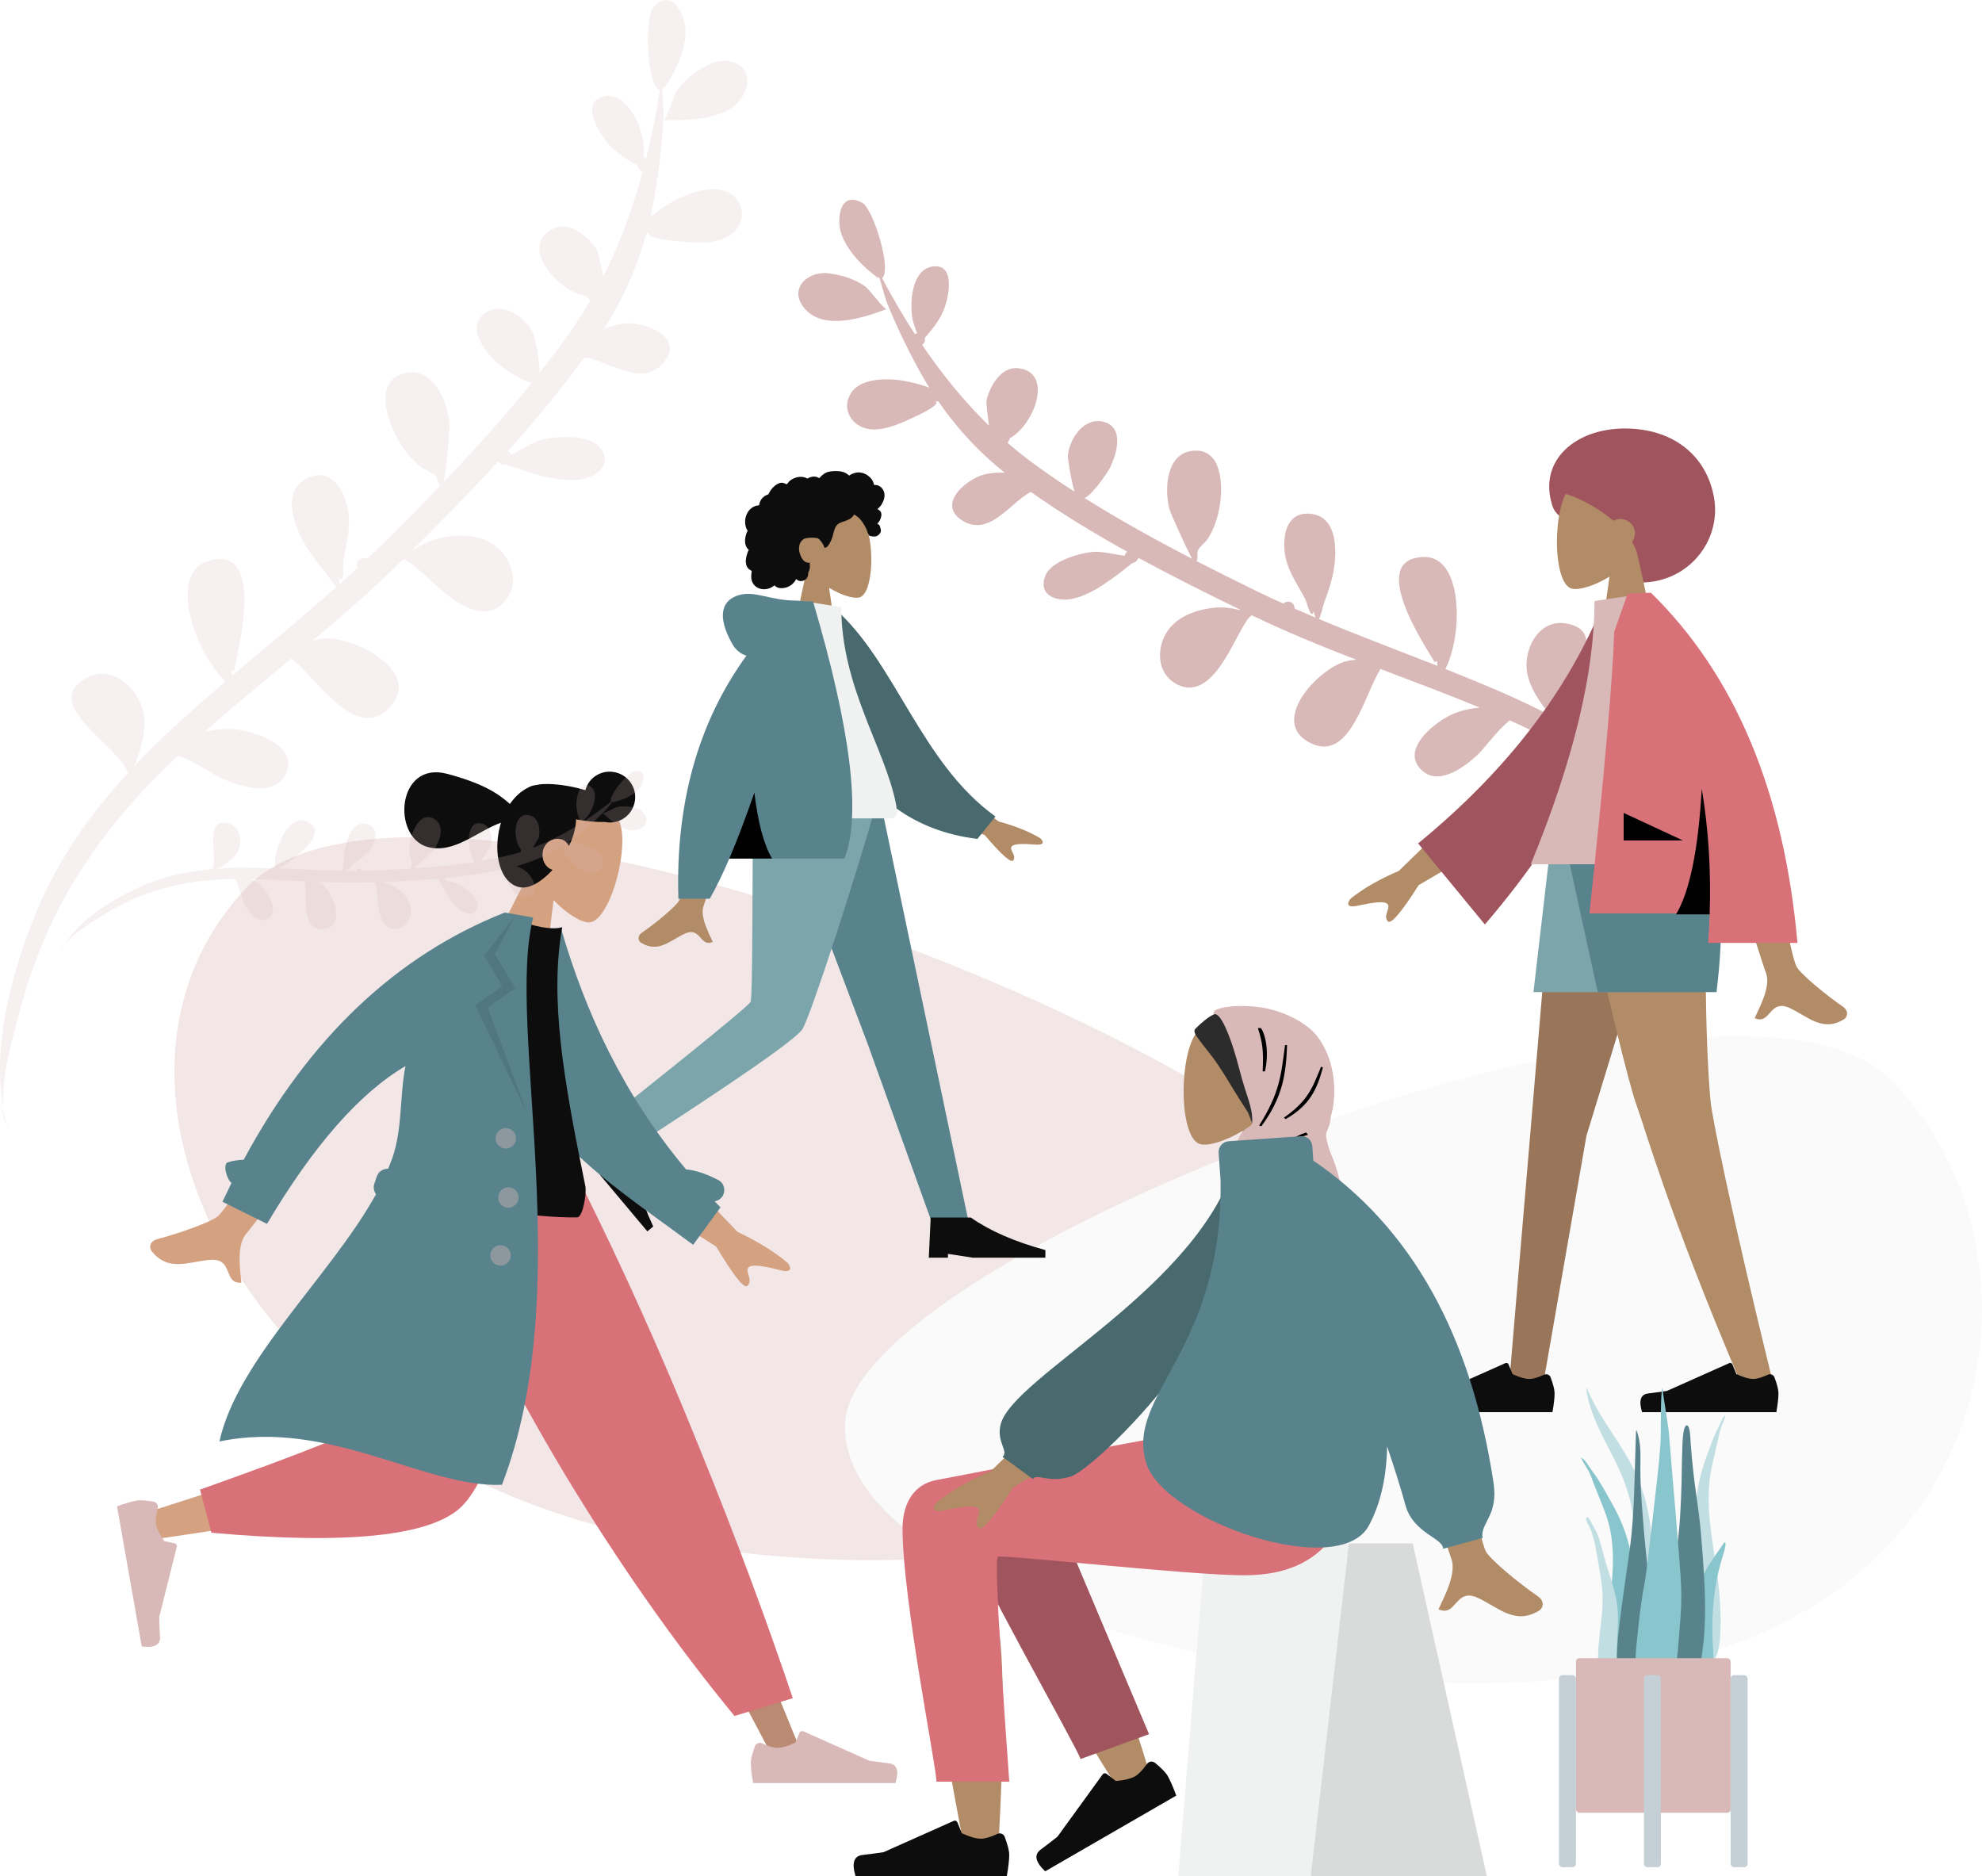 <?xml version="1.0" encoding="UTF-8"?><svg id="Layer_1" xmlns="http://www.w3.org/2000/svg" viewBox="0 0 348.02 329.37"><defs><style>.cls-1{isolation:isolate;opacity:.2;}.cls-1,.cls-2,.cls-3{fill:#d9b8b8;}.cls-1,.cls-4,.cls-5,.cls-6,.cls-7,.cls-8,.cls-9,.cls-10,.cls-11,.cls-3,.cls-12,.cls-13,.cls-14,.cls-15,.cls-16,.cls-17,.cls-18,.cls-19,.cls-20{fill-rule:evenodd;}.cls-21{fill:#c5cfd6;}.cls-4{fill:rgba(13,13,13,.1);}.cls-5{fill:rgba(217,184,184,.4);}.cls-22{opacity:.35;}.cls-6{fill:#48696d;}.cls-7{fill:#58838c;}.cls-8{fill:#2c2c2c;}.cls-9{fill:#7ba5aa;}.cls-10{fill:#0d0d0d;}.cls-11{fill:#d4a181;}.cls-12{fill:#b28b67;}.cls-13{fill:#d97179;}.cls-14{fill:#997659;}.cls-15{fill:#ba8b72;}.cls-16{fill:#a0555e;}.cls-17{fill:#89c5cc;}.cls-18{fill:#c1dee2;}.cls-19{fill:#f0f2f2;}</style></defs><path id="Leaf-Bottom" class="cls-3" d="M145.49,47.99c-3.7-.47-7.26,2.81-4.07,6.33,3.42,3.77,10.37,1.41,14.26-.05-.4,.12-3.07-3.5-3.72-3.96-1.9-1.36-4.19-2.03-6.47-2.32h0s0,0,0,0Zm63.89,66.62c1.03,.4,.09,.04,0,0Zm-59.96-45.56c-1.35,2.05-.57,4.57,1.52,5.73,2.49,1.38,5.74,.16,8.11-.88,1.08-.48,6.81-3,5.07-3.48,.12,0,.38,.02,.67,.08,.29,.43,.59,.85,.9,1.27-.03,.03-.05,.07-.08,.1,.03-.03,.06-.06,.08-.09,3.06,4.19,6.63,7.96,10.73,11.21-1.12-.05-2.25,.02-3.34,.25-3.22,.68-8.86,5.33-3.98,8.23,4.67,2.78,8.34-3.23,11.89-5.11,5.4,3.81,11.1,7.27,16.94,10.5-.23,.17-.39,.42-.44,.73-1.98-.27-4.16-.88-5.84-.67-2.41,.31-7.13,1.62-8.13,4.23-1.23,3.21,1.71,4.44,4.35,4.05,3.82-.56,7.91-3.95,10.94-6.33,.42-.07,.81-.33,.96-.74,.07-.05,.14-.1,.2-.15,5.88,3.19,11.87,6.18,17.8,9.07-.04,.02-.1,.03-.14,.04-1.41-.35-2.85-.54-4.29-.4-3.34,.32-6.96,1.58-8.69,4.68-1.72,3.08-1.24,7.27,2.2,8.87,6.89,3.19,10.52-10.82,12.96-12.21,6.01,2.89,12.17,5.41,18.38,7.81-.6,.02-1.2,.1-1.8,.25-4.85,1.19-13.87,10.79-6.14,14.44,6.74,3.19,9.25-8.34,12.14-13.08,5.84,2.22,11.69,4.41,17.46,6.79-2.63,.2-4.99,.92-7.29,2.59-2.39,1.74-5.99,5.26-3.05,8.27,2.99,3.07,7.58-.4,9.87-2.51,1.25-1.15,3.45-4.31,5.72-6.12,9.35,4.19,18,9.39,25.62,16.4,4.76,4.38,8.95,9.37,12.54,14.74,2.29,3.43,6.44,9.09,7.76,14.14-1.58-10.48-9.03-21.12-15.69-28.65-6.12-6.93-13.54-12.3-21.57-16.66-.07-4.88,9.98-15.46,1.24-16.98-4.64-.8-7.38,4.16-6.91,8.23,.32,2.8,2.35,5.75,4.17,7.94-2.5-1.31-5.06-2.53-7.64-3.67-3.58-1.58-7.19-3.05-10.83-4.5,3.09-5.93,3.15-19.79-3.73-19.67-10.14,.2,.11,15.52,1.85,18.46,.18-.05,.3-.16,.37-.31,.05,.31,.1,.63,.13,.97-6.94-2.73-13.94-5.34-20.82-8.23,.35-.52,.64-2.11,.98-3.03,.77-2.07,1.47-4.18,1.74-6.38,.44-3.47,.21-8.69-4.29-9.07-4.9-.42-5.06,5.62-3.98,8.82,.75,2.21,2.08,4.1,3.14,6.15,.33,.64,1.02,3.8,1.48,2.18,.12,.5,.24,.85,.35,1.09-1.24-.52-2.47-1.05-3.7-1.59,0-.12,0-.26-.04-.39-.28-.97-1.36-1-1.94-.49-1.63-.74-3.26-1.49-4.87-2.28-3.41-1.67-6.88-3.39-10.36-5.18,.39-.67-.06-1.25,.28-1.93s1.26-1.31,1.7-1.99c1.12-1.7,1.78-3.85,2.11-5.86,.54-3.31,.46-9.82-4.41-9.61-5.02,.21-5.37,6.63-4.44,10.25,.18,.7,2.83,6.65,3.99,8.74-6.44-3.33-12.86-6.88-18.89-10.67,1.27-.46,3.96-4.32,4.44-5.28,1.18-2.36,2.67-7.17-1.16-8.11-3.4-.83-5.91,2.96-6.21,5.91-.05,.48,.61,4.61,1.17,6.37-2.51-1.62-4.95-3.28-7.27-4.99-1.54-1.14-3.04-2.33-4.49-3.59,.18-.2,.3-.49,.41-.82,4.35-2.4,7.73-11.66,1.42-12.28-3-.29-4.95,3.15-5.51,5.6-.12,.5,.19,2.72,.41,4.48-4.39-4.28-8.28-9.08-11.74-14.19,.37-.24,.6-.67,.46-1.21,1.8-2.06,3.2-3.74,3.91-6.75,.44-1.87,.98-5.97-2.18-5.82-4.11,.19-4.46,6.69-3.8,9.6,.08,.34,.41,1.28,.73,2.15-.13,.03-.27,.08-.39,.14-2.07-3.19-3.98-6.48-5.76-9.82,1.8-1.36-1.56-12.16-3.44-13.2-4.21-2.35-4.63,3.31-3.56,5.85,1.26,2.99,3.61,5.3,6.13,7.2,.27,.2,.22,.21,.13-.18,.09,.17,.19,.28,.32,.35,.48,1.64,.89,3.35,1.46,4.75,1.65,4.01,3.56,7.95,5.66,11.74,.51,.92,1.04,1.83,1.59,2.72-2.12-.82-4.75-1.29-5.75-1.38-2.58-.22-6.41-.1-8.04,2.37v-.04s.02,0,.02,0Zm161.87,102.63c.39,1.46,.59,2.85,.49,4.1-.07-1.35-.24-2.72-.49-4.1Z"/><g id="Background-Shape-2" class="cls-22"><path id="Background-Shape" class="cls-3" d="M248.11,226.25c-3.17-35.44-173.35-103.85-204.94-70.28-31.59,33.57-1.22,96.58,64.99,112.71,66.21,16.13,143.13-6.98,139.96-42.43Z"/><path id="Background-Shape-2" class="cls-19" d="M148.44,249.28c2.84-30.11,155.28-88.23,183.58-59.71,28.3,28.52,21.14,88.51-38.17,102.22-59.31,13.71-148.25-12.4-145.41-42.51Z"/></g><g id="humaaans_standing-23"><g id="humaaan-8"><g id="Head_Front_Curly"><g id="Head"><path class="cls-12" d="M138.9,112.86h0l2.78-12.93c-1.55-1.81-2.59-4.04-2.42-6.53,.5-7.18,10.5-5.6,12.44-1.98,1.94,3.62,1.71,12.82-.8,13.47-1,.26-3.14-.37-5.31-1.68l1.37,9.65h-8.06s0,0,0,0Z"/></g><path id="hair" class="cls-10" d="M154.8,88.54l-.02,.02c.41-.62,.67-1.4,.46-2.14-.17-.58-.62-1.09-1.22-1.24-.15-.03-.3-.04-.45-.04-.06,0-.07,.02-.1-.02-.02-.03-.02-.1-.03-.13-.03-.1-.05-.21-.09-.3-.12-.33-.34-.64-.59-.89-.48-.47-1.12-.79-1.8-.85-.37-.03-.73,.03-1.08,.15-.18,.06-.35,.14-.52,.23-.05,.03-.22,.16-.27,.15-.05,0-.17-.15-.22-.18-.57-.44-1.27-.6-1.99-.6-.8,0-1.58,.04-2.25,.53-.14,.1-.28,.22-.4,.33-.06,.06-.13,.12-.19,.19-.04,.04-.07,.08-.11,.12-.06,.08-.05,.1-.13,.05-.32-.2-.69-.29-1.07-.24-.23,.03-.44,.1-.65,.18-.07,.03-.23,.15-.31,.15s-.24-.11-.31-.14c-.41-.15-.86-.19-1.29-.12-.45,.07-.89,.25-1.27,.5-.18,.12-.34,.25-.47,.43-.05,.08-.1,.16-.17,.23-.04,.04-.11,.08-.13,.13,.01-.03-.49-.23-.54-.24-.25-.07-.51-.05-.76,.03-.46,.15-.86,.5-1.19,.85-.17,.18-.32,.38-.44,.59-.06,.1-.12,.21-.17,.31-.02,.05-.04,.11-.07,.16-.04,.06-.07,.06-.15,.09-.38,.13-.72,.36-.99,.66-.26,.31-.44,.69-.51,1.09,0,.03,0,.12-.02,.13s-.1,.01-.12,.01c-.1,.01-.2,.03-.3,.05-.18,.04-.36,.11-.52,.19-.65,.32-1.11,.92-1.34,1.6-.24,.71-.24,1.53,.05,2.22,.05,.11,.1,.22,.17,.32,.04,.06,.05,.06,.03,.13-.03,.07-.08,.15-.11,.22-.11,.24-.19,.49-.24,.75-.08,.42-.12,.86-.04,1.28,.04,.19,.1,.39,.2,.56,.05,.09,.11,.17,.17,.25,.03,.04,.07,.08,.11,.12,.02,.02,.05,.04,.07,.06,.05,.06,.05,.01,.03,.1-.03,.12-.11,.24-.15,.35-.04,.12-.09,.24-.12,.36-.08,.25-.14,.5-.18,.76-.08,.49-.06,1.02,.17,1.46,.1,.19,.24,.36,.42,.49,.08,.06,.17,.12,.27,.17,.05,.02,.11,.03,.13,.08,.02,.05-.01,.15-.02,.21-.07,.5-.1,1.02,.04,1.51,.13,.45,.44,.85,.83,1.11,.76,.51,1.78,.49,2.58,.08,.21-.11,.4-.24,.58-.39,.44,.59,1.35,.57,1.99,.4,.8-.22,1.45-.77,1.82-1.51,.51,.62,1.58,.42,1.93-.25,.09-.17,.13-.35,.16-.53,.02-.1,0-.19,.02-.29,.01-.12,.09-.24,.14-.36,.09-.23,.15-.46,.15-.71,0-.13-.02-.25-.03-.38-.01-.11,.02-.22,.04-.33-.21,.03-.46-.02-.65-.08-.19-.06-.37-.22-.5-.36-.31-.32-.5-.76-.63-1.18-.29-.94-.17-2.07,.77-2.58,.44-.24,1.75-.24,2.28-.12,.55,.12,1.17,1.34,1.2,1.45,.02,.07,.01,.16,.08,.21,.14,.1,.38-.08,.48-.17,.18-.15,.31-.36,.42-.56,.25-.45,.44-.93,.58-1.43,.11-.38,.18-.77,.32-1.14,.14-.37,.36-.7,.7-.91,.37-.23,.8-.35,1.21-.49,.4-.15,.8-.32,1.12-.62,.06-.07,.13-.14,.19-.22,.05-.06,.09-.18,.16-.22,.1-.06,.25,.09,.35,.15,.44,.28,.82,.67,1.11,1.1s.54,.84,.74,1.31c.15,.36,.24,.8,.5,1.1,.11,.13,.97,.21,1.25,.1s.59-.4,.68-.59c.09-.19,.12-.39,.08-.6-.02-.12-.07-.23-.1-.35-.02-.1-.04-.19-.09-.29-.09-.17-.25-.3-.44-.35,.2-.18,.36-.4,.48-.64,.12-.25,.22-.56,.25-.84,.02-.23-.01-.46-.13-.65-.13-.21-.36-.34-.56-.46,.3-.24,.56-.53,.78-.85h0Z"/></g><g id="Bottom_Standing_Skinny-Jeans-Walk"><polygon id="Leg" class="cls-7" points="136.24 140.62 152.37 183.31 163.68 214.78 170.13 214.78 154.58 140.62 136.24 140.62"/><path id="Leg-2" class="cls-9" d="M154.02,140.62h-21.77c-.18,14.65-.05,34.37-.46,35.28-.27,.61-8.75,7.54-25.42,20.81l3.33,5.65c19.79-12.76,30.2-20,31.21-21.7,1.52-2.55,9.15-26.03,13.11-40.04h0Z"/><g id="Accessories_Shoe_Flat-Pointy"><path id="Shoe" class="cls-10" d="M102.68,203.08h0l-2.16-2.57,5.61-4.27,4.53,5.4c.35,4.07,1.7,8.63,4.04,13.69l-1.03,.86-8.2-9.77-2.29-3.77-.51,.43h0Z"/></g><g id="Accessories_Shoe_Flat-Pointy-2"><path id="Shoe-2" class="cls-10" d="M166.44,220.81h-3.35s.33-7.05,.33-7.05h7.05c3.34,2.35,7.7,4.25,13.09,5.71v1.34h-12.75s-4.36-.67-4.36-.67v.67s0,0,0,0Z"/></g></g><g id="Body_Hoodie"><path id="Skin" class="cls-12" d="M162.31,142.22h-.01l2.36-5.85,10.71,7.86c2.9,.79,5.33,1.76,7.28,2.93,.46,.42,1.02,1.27-.89,1.12s-3.92-.22-4.18,.44c-.26,.65,.9,1.43,.36,2.31-.35,.58-2.03-.89-5.03-4.41l-10.6-4.39h0Zm-43.06,15.87c.65-1.33,2.09-8.48,4.33-21.44l7.01,.03c-4.33,13.98-6.67,21.4-7.01,22.25-.77,1.92,.87,4.85,1.57,6.43-2.28,1.03-2.04-2.77-4.93-1.43-2.63,1.23-4.64,3.45-7.68,1.57-.38-.23-.79-1.1,.21-1.78,2.47-1.7,6.03-4.65,6.51-5.63h0Z"/><path id="Coat-Back" class="cls-6" d="M171.62,147.29h0c-22.89-2.83-28.57-24.63-28.11-40.07l2.9-.5c10.77,9.3,15.19,27.17,28.38,36.63l-3.17,3.94h0Z"/><path id="Shirt" class="cls-19" d="M140.32,105.43c-6.13,9.85-8.24,21.98-9.45,38.25h25.67c1.17,0,.95-1.7,.78-2.55-1.96-9.86-9.6-20.5-9.6-34.54l-7.41-1.16s0,0,0,0Z"/><path id="Coat-Front" class="cls-7" d="M119.12,157.77h0c-.52-16.75,3.47-30.97,11.95-42.66-1.07-.31-1.93-1.03-2.55-2.16-2.71-4.88-1.73-7.57,1.16-8.45,2.89-.88,5.47,.94,10.08,.94,.25,0,.48,.02,.69,.05l2.32,.13c6.65,22.54,8.48,37.58,5.5,45.12h-20.21c-1.2,2.79-2.34,5.14-3.44,7.05h-5.51Z"/><path id="Shade" class="cls-20" d="M128.06,150.73h0c1.4-3.26,2.86-7.12,4.4-11.58,.64,5.31,1.67,9.17,3.1,11.58h-7.5s0,0,0,0Z"/></g></g></g><g id="humaaans_standing-22"><g id="humaaan-12"><g id="Head_Front_Pony"><g id="Head-2"><path class="cls-11" d="M93.33,152.44c-1.37-2.84-1.96-6.03-.85-9.17,3.1-9.01,15.33-3.53,16.53,1.75,1.27,5.29-2.2,16.95-5.64,16.93-1.37-.02-3.86-1.52-6.17-3.92l-1.57,12.79-10.27-2.75,7.97-15.62Z"/></g><path id="hair-2" class="cls-10" d="M97.03,152.72c-1.94,2.1-4.17,3.49-5.97,3.01-3.34-.89-4.51-6.02-3.24-10.78l.14-.51c-4.18,1.49-8.22,5.5-12.84,4.27-6.36-1.7-5.48-15.23,3.44-12.84,6.03,1.62,8.81,3.32,10.97,5.28,.89-1.27,1.99-2.29,3.18-2.86,.33-.19,.72-.36,1.22-.43,.29-.06,.65-.1,.94-.16,1.7-.16,4.05,.05,6.57,.66l1.35,.36c.64-2.38,3.06-3.72,5.44-3.08s3.79,3.08,3.15,5.45-2.92,3.69-5.2,3.22c-1.39,.04-3.14-.09-5.04-.46,.02,.69-.12,1.48-.36,2.38-.21,.77-.48,1.52-.89,2.31-.26-.55-.76-1.03-1.27-1.17-1.54-.41-2.89,.53-3.26,1.88-.35,1.56,.29,3.04,1.68,3.48Z"/></g><g id="Bottom_Standing_Jogging"><polygon id="Leg-2" class="cls-15" points="78.26 207.16 111.16 262.19 135.81 308.71 141.13 308.71 99.79 207.16 78.26 207.16"/><g id="Accessories_Shoe_Flat-Sneaker"><path id="shoe" class="cls-3" d="M132.57,306.54c-.47,1.33-.73,2.33-.73,2.99,0,.8,.13,1.99,.4,3.52h24.99c.66-2.13,.27-3.32-1.13-3.46-1.4-.2-2.59-.33-3.46-.47l-11.63-5.18c-.2-.07-.47,0-.6,.2h0l-.73,1.79c-1.26,.6-2.33,.93-3.19,.93-.66,0-1.6-.27-2.72-.8h0c-.4-.2-.93,0-1.2,.47h0Z"/></g><path id="Pant" class="cls-13" d="M128.97,301.27l10.24-3.12c-4.52-13.43-9.97-28.18-16.55-44.33-6.51-16.15-13.49-31.7-21-46.66h-28.91c8.31,18.94,17.15,36.22,26.45,51.71,9.37,15.49,19.27,29.64,29.77,42.4Z"/><path id="Leg-3" class="cls-11" d="M76.06,207.16c-3.12,19.34-9.11,44.06-9.64,44.79-.4,.53-13.96,5.05-40.74,13.62l1.13,4.72c31.9-4.59,48.72-8.17,50.44-10.7,2.59-3.79,15.42-33.9,20.4-52.44h-21.6Z"/><path id="Pant-2" class="cls-13" d="M35.12,261.52l1.99,7.58c23.86,2.13,38.48,.6,43.86-4.52s11.5-24.26,18.41-57.42h-27.58c-4.39,27.18-6.78,41.27-7.31,42.47s-10.3,5.12-29.38,11.9Z"/><g id="Accessories_Shoe_Flat-Sneaker-2"><path id="shoe-2" class="cls-3" d="M27.02,263.66c-1.39-.23-2.42-.32-3.07-.2-.79,.14-1.94,.48-3.4,1,.16,.92,1.6,9.1,4.34,24.61,2.21,.29,3.32-.32,3.21-1.71s-.12-2.61-.14-3.48l3.09-12.35c.03-.21-.08-.46-.3-.55h0l-1.89-.41c-.81-1.14-1.32-2.13-1.47-2.98-.12-.65-.02-1.62,.31-2.82h0c.12-.49-.17-.98-.67-1.1h0Z"/></g></g><g id="Body_Trench-Coat"><path id="Skin-2" class="cls-11" d="M117.37,203.61l12.14,12.67c3.61,1.72,6.53,3.51,8.82,5.47,.5,.63,1.02,1.87-1.43,1.23s-5.06-1.16-5.54-.37,.85,2.04-.07,3.09c-.6,.7-2.41-1.64-5.54-6.85l-12.81-8.13,4.43-7.12Zm-62.21-15.36l7.42,2.72c-12.02,16.1-18.45,24.62-19.28,25.55-1.84,2.04-1.13,6.41-.92,8.68-3.28,.23-1.26-4.34-5.5-4.01-3.84,.34-7.33,2.15-10.26-1.54-.39-.47-.51-1.71,1.05-2.11,3.82-1.01,9.58-3.04,10.64-4.06,1.44-1.3,7.04-9.69,16.87-25.24Z"/><path id="Back-Arm" class="cls-7" d="M120.45,205.3c1.79,.18,3.7,.85,5.68,1.88,.99,.51,1.32,1.72,.81,2.71-.3,.55-.84,.93-1.46,1.02,.35,.33,.68,.73,1.03,1.06l-4.8,6.58c-13.49-10-26.39-17.95-30.6-31.24-1.38-4.43,1.79-18.18,2.41-23.26l4.98-1.08c4.24,14.58,10.81,29.04,21.96,42.34Z"/><path id="Shirt-2" class="cls-10" d="M68.94,208.02c13.48,3.93,24.28,5.83,32.4,5.71,1.02-.02,1.69-4.22,1.44-5.48-3.92-19.11-6.26-33.02-4.06-45.46-1.42,.42-3.67,.16-6.86-.87-10.89,11.24-17.48,25.26-22.91,46.1Z"/><path id="Coat-Front-2" class="cls-7" d="M66.02,209.67c-.38-.54-.52-1.24-.28-1.87l.43-1.27c.28-.83,1.12-1.36,1.99-1.34,.25-.63,.49-1.26,.74-1.89,1.81-5.28,1.25-10.91,2.3-16.13-8.05,4.72-16.16,13.95-24.32,27.7l-7.82-3.88c.53-1.12,1.06-2.18,1.59-3.3-.89-.7-1.56-3.38-.64-3.62,.93-.31,1.83-.42,2.78-.45,11.54-21.45,26.84-35.89,45.85-43.41l2.36,.42,2.62,.46c-4.84,19.05,7.87,64.82-5.48,99.59-13.47,.59-30.34-11.63-49.61-7.6,3.14-14.36,19.57-29.08,27.49-43.4h0Z"/><polygon id="Shade-Lapel" class="cls-4" points="90.33 160.98 86.88 167.52 90.49 173.49 85.64 176.89 92.6 195.59 83.48 176.51 88.2 173.09 85.01 167.8 90.33 160.98"/><path id="Buttons" class="cls-5" d="M88.5,201.62c-.98-.17-1.63-1.1-1.46-2.08s1.1-1.63,2.08-1.46,1.63,1.1,1.46,2.08-1.1,1.63-2.08,1.46Zm.46,10.41c-.98-.17-1.63-1.1-1.46-2.08s1.1-1.63,2.08-1.46,1.63,1.1,1.46,2.08c-.24,.97-1.16,1.62-2.08,1.46Zm-1.38,10.15c-.98-.17-1.63-1.1-1.46-2.08s1.1-1.63,2.08-1.46,1.63,1.1,1.46,2.08-1.1,1.63-2.08,1.46Z"/></g></g></g><g id="humaaans_standing-12"><g id="A-Human_Standing"><g id="Head_Front_Afro"><path id="Hair-Back" class="cls-16" d="M288.02,102.28h0c8.62,0,14.22-7.49,12.96-14.83-1.25-7.34-7.06-12.22-15.68-12.22s-15.22,5.56-12.75,13.47c.98,3.14,4.3,2.47,6.24,4.72,2.72,3.14,4.46,8.86,9.23,8.86h0Z"/><g id="Head-2"><path class="cls-12" d="M287.5,97.17h0l3.45,16.1h-10.04s1.7-12.02,1.7-12.02c-2.71,1.63-5.37,2.42-6.62,2.1-3.13-.81-3.42-12.27-1-16.78,2.43-4.52,14.88-6.49,15.51,2.46,.22,3.11-1.09,5.87-3.01,8.14h0Z"/></g><path id="Hair" class="cls-16" d="M283.27,91.42h0c-3.08-2.63-6.95-4.46-8.87-4.82-3.34-.63,7.77-11.37,15.46-3.84s-.03,15.53-2.14,15.53c-.13-1.09-.55-2.14-1.16-3.15,.33-.42,.52-.94,.52-1.51,0-1.39-1.15-2.51-2.57-2.51-.45,0-.86,.11-1.23,.3h0Z"/></g><g id="Bottom_Standing_Shorts"><polygon id="Leg-3" class="cls-14" points="273.02 147.98 264.97 243.17 270.94 243.17 278.56 199.43 294.3 147.98 273.02 147.98"/><path id="Leg-4" class="cls-12" d="M276.22,147.98c6.06,27.02,9.79,42.43,11.2,46.22,1.4,3.79,5.58,18.78,17.84,47.65l6.37,2.19c-7.76-31.47-11.03-48.11-11.27-50.67s-1.5-17.13-.43-45.38h-23.71Z"/><g id="Accessories_Shoe_Flat-Sneaker-3"><path id="shoe-3" class="cls-10" d="M311.58,241.81h0s-.01-.04-.02-.05c-.19-.42-.69-.6-1.11-.41h0c-1.1,.5-1.95,.75-2.57,.75-.76,0-1.76-.28-2.98-.85l-.71-1.71h0c-.09-.22-.34-.32-.55-.22l-10.96,4.89c-.88,.13-1.97,.27-3.29,.44-1.32,.16-1.67,1.26-1.06,3.28h23.58c.25-1.44,.37-2.55,.37-3.3,0-.62-.23-1.56-.7-2.81h0Z"/></g><g id="Accessories_Shoe_Flat-Sneaker-2"><path id="shoe-2" class="cls-10" d="M272.27,241.81h0s-.01-.04-.02-.05c-.19-.42-.69-.6-1.11-.41h0c-1.1,.5-1.95,.75-2.57,.75-.76,0-1.76-.28-2.98-.85l-.71-1.71h0c-.09-.22-.34-.32-.55-.22l-10.96,4.89c-.88,.13-1.97,.27-3.29,.44-1.32,.16-1.67,1.26-1.06,3.28h23.58c.25-1.44,.37-2.55,.37-3.3,0-.62-.23-1.56-.7-2.81h0Z"/></g><polygon id="Bottom" class="cls-9" points="272.31 147.98 269.26 174.19 289.7 174.19 296.39 147.98 272.31 147.98"/><path id="Bottom-2" class="cls-7" d="M274.82,147.98l5.73,26.21h20.85c1.37-10.87,.94-19.61-1.26-26.21h-25.33Z"/></g><g id="Body_Jacket"><path id="Skin-2" class="cls-12" d="M257.48,141.34h.01l3.93,6.81-12.32,7.26c-3.09,4.87-4.9,6.97-5.44,6.31-.81-.99,.48-2.15,.04-2.91-.44-.75-2.91-.32-5.24,.19-2.33,.51-1.79-.63-1.3-1.23,2.2-1.77,5.02-3.4,8.47-4.87l11.84-11.55h0Zm52.57,1.63h0c2.78,16.15,4.58,25.06,5.4,26.72,.6,1.22,5.04,4.91,8.11,7.02,1.23,.85,.72,1.93,.26,2.22-3.8,2.34-6.29-.43-9.58-1.96-3.6-1.67-3.29,3.05-6.14,1.78,.88-1.96,2.92-5.61,1.96-8.01-.43-1.07-3.34-10.3-8.74-27.72l8.74-.04h0Z"/><path id="Coat-Back-2" class="cls-16" d="M285.23,106.3h0c.57,19.24-8.99,37.92-24.5,56.01l-11.72-14.24c15.52-12.71,26.38-26.84,32.61-42.39l3.62,.62h0Z"/><path id="Shirt-2" class="cls-3" d="M300.99,151.75h0c-1.51-20.28-3.67-35.39-11.3-47.67l-9.71,1.44c0,12.68-3.73,28.09-11.19,46.22h32.2s0,0,0,0Z"/><path id="Coat-Front-2" class="cls-13" d="M289.9,104.08h0c14.8,14.5,23.37,34.99,25.72,61.47h-15.69c.13-1.75,.22-3.47,.27-5.18h-21.11c2.65-24.78,4.1-41.26,4.35-49.44l2.35-6.71c1.55-.07,2.71-.12,3.46-.14h.63s0,0,0,0Z"/><path id="Shade-2" class="cls-20" d="M300.2,160.53h-5.9c2.41-4.04,3.91-11.4,4.51-22.07,1.18,7.04,1.65,14.39,1.39,22.07Z"/><polygon id="Light" class="cls-20" points="285.1 147.56 285.1 142.72 295.51 147.56 285.1 147.56"/></g></g></g><g id="Plant"><g id="Succulents"><path id="Thi-Succs_" class="cls-18" d="M278.63,243.74c2.64,6.26,7.12,10.61,9.49,17.13,1.41,3.86,1.99,8.06,2.03,12.36,.02,2.34-.02,4.67-.03,7.01-.01,2.28-.07,4.54-.27,6.8-.19,2.28-.41,4.52-.51,6.81-.07,1.78-.11,3.86-.71,5.49-.48,1.29-1.7,1.48-2.03-.09-.18-.87-.16-1.85-.14-2.74,.03-1.15,.09-2.3,.13-3.45,.14-4.62-.04-9.23,.05-13.85,.09-4.51,.67-9.02,.03-13.5-.53-3.7-1.88-6.88-3.42-9.92-1.49-2.93-3.11-5.79-4.11-9.12-.29-.96-.51-1.95-.62-2.98,.05-.02,.08,0,.11,.05Z"/><path id="Thi-Succs_-2" class="cls-17" d="M277.91,256.09c.52,.38,.81,.93,1.17,1.47,.44,.68,.95,1.29,1.39,1.96,.91,1.41,1.72,2.91,2.55,4.38,1.58,2.79,2.78,5.76,3.38,8.98,.62,3.34,.78,6.79,1.04,10.18,.27,3.59,.55,7.21,.59,10.82,.02,1.62,.1,3.33-.09,4.94-.12,1-.57,1.85-1.59,1.84-2.16-.02-3.17-2.41-3.6-4.37-.62-2.89-.75-5.96-.65-8.91,.12-3.56,.74-7.07,1-10.62,.28-3.76,.12-7.45-1.17-10.98-.65-1.79-1.41-3.53-2.09-5.31-.29-.76-.53-1.53-.92-2.24-.43-.78-.97-1.49-1.32-2.34,.1,.06,.19,.12,.29,.18Z"/><path id="Thi-Succs_-3" class="cls-18" d="M302.79,248.6c.07-.05,.13-.1,.2-.15-.19,.8-.54,1.46-.8,2.19-.24,.66-.36,1.41-.52,2.13-.37,1.7-.81,3.35-1.16,5.06-.7,3.38-.57,7.03-.11,10.78,.43,3.55,1.12,7.09,1.45,10.63,.27,2.94,.39,5.97,.13,8.78-.18,1.9-.75,4.18-2.32,3.99-.74-.09-1.12-.98-1.28-1.98-.25-1.61-.3-3.3-.4-4.91-.22-3.58-.26-7.14-.3-10.68-.04-3.34-.15-6.74,.07-10,.22-3.14,.89-5.97,1.85-8.58,.51-1.38,.99-2.78,1.56-4.09,.27-.63,.61-1.18,.88-1.81,.22-.51,.39-1.02,.75-1.35Z"/><path id="Thi-Succs_-4" class="cls-18" d="M278.58,266.44c.29-.48,.91,1.1,1.01,1.3-.04-.1-.08-.2-.12-.3,.57,.94,1.09,1.92,1.41,3,.32,1.07,.59,2.16,.89,3.24,.56,2.02,1.29,3.99,1.79,6.02,.5,1.99,.62,3.94,.5,6-.12,2.14-.2,4.31-.06,6.44,.07,1.02,.4,1.97,.63,2.95,.23,.98,.41,1.98,.68,2.95,.06-.13,.07,.3,.07,.33,0,.24-.04,.45-.11,.68-.2,.59-.58,1.09-1.15,1.26-1.03,.29-1.99-.64-2.32-1.63-.48-1.42-.74-2.99-.97-4.49-.21-1.37-.26-2.75-.2-4.14,.12-2.74,.62-5.44,.75-8.18,.15-2.98-.44-5.78-.94-8.68-.24-1.4-.47-2.78-.93-4.12-.19-.54-.43-1.02-.69-1.51-.15-.28-.44-.79-.25-1.12Z"/><path id="Thi-Succs_-5" class="cls-7" d="M286.95,261.79c-.12,3.42-.32,6.8-.78,10.18-.46,3.45-1,6.88-1.45,10.34-.44,3.36-.89,6.77-.83,10.18,.04,2.51-.37,6.75,2.42,7.99,2.82,1.25,3.43-4.1,3.61-5.87,.36-3.39,.24-6.82,.07-10.23-.18-3.5-.47-6.98-.84-10.47-.41-3.87-.73-7.76-.98-11.65-.13-1.92-.16-3.84-.12-5.76,.03-1.81-.04-3.65-.68-5.37-.03,.02-.07,.05-.1,.07"/><path id="Thi-Succs_-6" class="cls-17" d="M301.52,272.6c-.51,.74-1.02,1.47-1.5,2.25-.86,1.4-1.63,2.96-1.87,4.96-.49,4.19-.1,8.72,0,13.04,.02,.88-.09,1.74,.26,2.58,.32,.76,.91,1.34,1.47,1.34,1.2,0,1.02-2.96,1.02-4.25,0-2.27-.25-4.57-.23-6.85,.02-2.25,.16-4.51,.49-6.65,.33-2.16,.81-4.24,1.45-6.18,.09-.27,.72-2.35,.12-1.99"/><path id="Thi-Succs_-7" class="cls-7" d="M296.2,250.24c-.79,0-.79,3.95-.81,4.45-.09,1.83-.07,3.66-.12,5.49-.12,3.99-.27,8.02-.87,11.97-.32,2.12-.7,4.24-1.1,6.35-.4,2.11-.95,4.23-1.21,6.37-.26,2.06-.11,4.16-.08,6.23,.03,2.08,.1,4.17,.37,6.23,.07,.51,.15,1.02,.23,1.52,.07,.42,.03,.94,.15,1.35,.19,.64,1.01,.85,1.56,.75,1.49-.27,2.44-2.14,2.95-3.51,.65-1.75,.99-3.64,1.33-5.48,.39-2.08,.61-4.2,.72-6.32,.22-4.31-.06-8.63-.37-12.92-.17-2.39-.37-4.77-.67-7.14-.3-2.36-.69-4.72-.94-7.09-.18-1.72-.36-3.45-.48-5.18-.03-.41-.05-3.06-.66-3.06"/><path id="Thi-Succs_-8" class="cls-17" d="M295.21,278.93c-.13-4.14-1.79-22.34-2.17-27.35-.09-1.25-1.01-6.48-1.13-7.9-.32,.4-.29,6.66-.29,8.09,0,1.42-.17,2.82-.26,4.23-.09,1.44-2.23,20.08-2.5,21.46-.55,2.76-.92,5.59-1.2,8.41-.28,2.75-.71,5.65-.34,8.41,.09,.64,.22,1.26,.44,1.85,.24,.63,.4,1.22,.59,1.88,.31,1.06,.86,2,1.71,2.44,1.75,.9,2.68-1.14,3.16-2.91,.76-2.84,1.25-5.72,1.47-8.69,.25-3.29,.63-6.6,.52-9.91"/></g><g id="Planter"><rect id="Vase" class="cls-2" x="276.73" y="291.12" width="27.15" height="27.15" rx=".6" ry=".6"/><rect id="Leg-4" class="cls-21" x="273.74" y="294.1" width="2.98" height="33.72" rx=".6" ry=".6"/><rect id="Leg-5" class="cls-21" x="288.66" y="294.1" width="2.98" height="33.72" rx=".6" ry=".6"/><rect id="Leg-6" class="cls-21" x="303.88" y="294.1" width="2.98" height="33.72" rx=".6" ry=".6"/></g></g><g id="humaaans_sitting-5"><g id="A-Human_Sitting"><g id="Head_Front_Hijab-1"><g id="Head-3"><path class="cls-12" d="M223.73,193.92c2.17-2.55,3.64-5.67,3.39-9.17-.71-10.08-14.74-7.86-17.47-2.78-2.73,5.09-2.41,18,1.12,18.91,1.41,.36,4.4-.53,7.46-2.36l-1.91,13.55h11.31l-3.89-18.14Z"/></g><g id="Hijab"><path id="Front" class="cls-8" d="M212.2,178.62c.26-.15,.8-.48,1.08-.6,.06-.03,.52-.35,.53-.35,.34,.12,1.34,.55,1.43,.92,.01,.03,.03,.05,.04,.08,.14,.26,.27,.52,.39,.79,.27,.58,.51,1.2,.73,1.8,.44,1.18,.81,2.39,1.16,3.6,.35,1.23,.66,2.48,.99,3.72,.48,1.78,1.1,3.52,1.59,5.3,.31,1.14,.48,2.29,.4,3.46,0,.01,0,.03,0,.04,0,0,0,.01,0,.02-.01,.18-.03,.36-.06,.54-.02,.15-.05,.31-.07,.47-.44-.88-.78-1.84-1.13-2.76-.03-.09-.07-.18-.1-.27-.11-.19-.23-.37-.35-.55-.75-1.16-1.5-2.31-2.21-3.49-1.29-2.12-2.56-4.29-4.09-6.24-.45-.58-.91-1.14-1.36-1.72-.25-.33-.5-.67-.74-1.01-.17-.24-.91-1.1-.64-1.61,.14-.26,1.75-1.72,2.42-2.12Z"/><path id="Turban" class="cls-3" d="M213.19,178.07c-.25,.08-.13-.44,.11-.62,1.13-.85,5.45-1.16,9.21-.38,2.52,.52,5.45,1.82,7.46,3.5,1.81,1.51,3.06,3.93,3.7,6.26,.67,2.45,.78,5.01,.4,7.53-.08,.55-.26,1.08-.36,1.62-.11,.61-.17,1.2-.37,1.79-.12,.36-.33,.72-.43,1.08-.12,.42-.05,.8,.04,1.22,.14,.69,.31,1.38,.56,2.04,.37,.99,.82,1.92,1.11,2.94,.38,1.37,1.95,5.81,.8,7.03h-21.92c.55-1.51,2.21-3.28,2.54-4.89,.2-.95,.29-3.02,.31-3.1,.49-3.4,1.46-5.03,2.06-5.62,.6-.59,1.41-.77,1.45-1.28,.17-2.12-.67-4.14-1.29-6.12-.74-2.35-1.27-4.77-2.03-7.11-.34-1.04-2.07-6.32-3.37-5.88Z"/><path id="Shade-2" class="cls-20" d="M220.88,180.5c.83,2.62,1,4.02,.83,7.6h.41c.76-3.38,.08-6.56-.72-7.6h-.51Zm11.09,6.77c-1.54,3.74-2.24,5.94-6.54,8.97l.33,.23c4.27-2.42,5.51-5.31,6.53-9.04l-.32-.16Zm-6.33-3.8c-.7,5.3-.9,8.33-4.55,14.14l.39,.12c3.75-5.05,4.34-9.18,4.52-14.23l-.36-.03Zm4.03,15.76l-.33-.4c-4.53,1.42-4.02,4.34-9.72,7.31l.48,.29c4.99-2.06,6.16-6.48,9.58-7.19Z"/></g></g><g id="Bottom_Sitting_Skinny-Jeans-1"><g id="Objects_Seat_Cube"><g id="Seat"><polygon id="Seat-Stuff" class="cls-19" points="248.06 270.96 211.66 270.96 206.89 329.37 261.07 329.37 248.06 270.96"/><polygon id="Seat-Stuff-2" class="cls-4" points="248.06 270.96 236.86 270.96 230.16 329.37 261.07 329.37 248.06 270.96"/></g></g><path id="Skin-3" class="cls-12" d="M170.17,260.95c-3.88-2.33-10.39,.66-10.39,4,.01,9.97,9.11,56.96,9.59,59.93,.48,2.97,5.56,3.76,5.86,0,.47-5.96,1.35-26.59,.47-36.14-.36-3.94-.75-7.7-1.14-11.05,4.77,8.62,12.16,20.97,22.15,37.04l5.43-2.48c-4.26-14.04-7.75-23.95-10.48-29.73-4.67-9.9-9.05-18.38-10.89-21.37-2.9-4.7-7.94-3.06-10.61-.21Z"/><path id="LegLower" class="cls-16" d="M201.76,304.46l-18.62-44.11c-4.46-7.18-16.97,1.46-15.45,5.62,3.45,9.45,21.02,40.04,22.05,42.86l12.02-4.36Z"/><g id="Accessories_Shoe_Flat-Sneaker-4"><path id="shoe-4" class="cls-10" d="M202.79,309.48c1.16,.95,1.91,1.73,2.26,2.34,.42,.74,.92,1.88,1.49,3.43l-23.01,13.29c-1.74-1.63-2.01-2.9-.81-3.8,1.2-.9,2.19-1.66,2.96-2.28l7.94-10.94c.15-.21,.45-.26,.66-.1,0,0,0,0,.01,0l1.65,1.27c1.51-.13,2.64-.41,3.39-.84,.61-.35,1.3-1.08,2.09-2.18h0c.3-.42,.89-.52,1.31-.22,.02,.01,.04,.03,.05,.04Z"/></g><g id="Accessories_Shoe_Flat-Sneaker-5"><path id="shoe-5" class="cls-10" d="M176.42,322.5c.53,1.41,.79,2.46,.79,3.16,0,.85-.14,2.09-.42,3.72h-26.57c-.69-2.28-.29-3.52,1.2-3.7,1.49-.18,2.72-.35,3.71-.49l12.35-5.51c.24-.11,.52,0,.62,.24,0,0,0,0,0,.01l.79,1.93c1.38,.64,2.5,.96,3.36,.96,.7,0,1.67-.28,2.9-.85h0c.47-.22,1.03,0,1.25,.46,0,.02,.02,.04,.03,.06Z"/></g><path id="Leg-and-Butt" class="cls-13" d="M158.48,268.33c0,12.52,5.94,41.71,5.95,44.47h12.79c-1.87-26.04-2.54-39.21-1.99-39.49,.82-.42,33.47,3.26,43.27,3.26,14.12,0,19.97-8.91,20.44-25.4h-27.98c-5.7,.61-35.41,6.6-46.45,8.66-4.72,.88-6.03,5.05-6.03,8.5Z"/></g><g id="Body_Turtle-Neck"><path id="Skin-4" class="cls-12" d="M187.34,245.26l-13.35,13.02c-3.88,1.66-7.06,3.49-9.54,5.49-.56,.67-1.16,1.96,1.46,1.39,2.62-.58,5.41-1.07,5.9-.21,.49,.85-.96,2.16-.05,3.28,.61,.74,2.65-1.62,6.13-7.11l13.88-8.18-4.43-7.67Zm65.26-11.78l-10.32,.04c7.86,25.46,12.03,38.78,12.51,39.99,1.09,2.7-1.22,6.82-2.2,9.03,3.21,1.44,2.87-3.89,6.92-2,3.7,1.72,6.51,4.84,10.79,2.2,.53-.32,1.1-1.55-.29-2.5-3.47-2.38-8.46-6.54-9.14-7.91-.92-1.87-3.68-14.82-8.28-38.85Z"/><path id="Clothes-Back" class="cls-6" d="M221.17,204.21l-4.07-.7c-6.42,22.69-39.39,38.15-41.41,46.63-.74,3.11,1.5,4.68,.34,5.63l5.3,3.88c.9-1.05,2.81,.87,6.81-.47,4-1.34,33.05-28.1,33.05-54.96Z"/><path id="Clothes-Front" class="cls-7" d="M214.32,207.23c.47,30.03-16.89,37.69-13.02,49.74,3.19,9.95,33.76,20.64,39.05,10.89,2.14-3.95,3.11-8.72,3.22-13.91,1.35,3.99,2.42,7.42,3.21,10.3,1.36,4.97,6.62,5.75,6.62,7.67l6.93-1.91c-.47-2.6,2.8-3.86,1.92-9.67-3.92-26.01-14.47-44.87-31.64-56.57l-.18-2.54c-.07-1.04-.97-1.82-2.01-1.75l-12.69,.89c-1.04,.07-1.82,.97-1.75,2.01l.34,4.85Z"/></g></g></g><path id="Leaf-Top" class="cls-1" d="M124.51,11.31c3.51-1.74,8.19,.28,6.24,4.88-2.09,4.93-9.82,4.99-14.19,4.89,.44-.02,1.84-4.54,2.33-5.23,1.42-2.01,3.47-3.47,5.63-4.55h0Zm-40.43,89.83c-1.24,1.06-.1,.1,0,0Zm44.51-66.92c2.1,1.59,2.2,4.4,.48,6.3-2.04,2.26-5.77,2.18-8.56,1.96-1.26-.1-7.99-.63-6.39-1.72-.12,.05-.38,.16-.65,.31-.15,.53-.3,1.07-.46,1.6,.04,.02,.07,.05,.12,.07-.05-.02-.08-.04-.12-.06-1.62,5.29-3.93,10.33-6.94,15.05,1.13-.44,2.3-.77,3.48-.92,3.51-.44,10.89,2.26,6.96,6.88-3.77,4.44-9.62-.32-13.89-.97-4.15,5.73-8.72,11.22-13.51,16.53,.29,.09,.55,.28,.7,.58,1.92-.97,3.92-2.35,5.7-2.72,2.56-.54,7.82-.87,9.76,1.4,2.38,2.79-.17,5.07-2.99,5.6-4.08,.78-9.43-1.19-13.36-2.53-.45,.08-.94-.05-1.23-.41-.09-.03-.17-.06-.26-.08-4.85,5.28-9.89,10.39-14.89,15.38h.16c1.31-.85,2.71-1.54,4.22-1.91,3.51-.85,7.64-.86,10.49,1.66,2.84,2.5,3.84,6.88,.9,9.7-5.88,5.63-14.53-7.2-17.49-7.73-5.09,5.02-10.46,9.72-15.93,14.31,.62-.19,1.26-.33,1.91-.39,5.35-.51,17.92,5.98,11.34,12.38-5.73,5.58-12.35-5.15-16.96-8.9-5.15,4.29-10.32,8.54-15.35,12.97,2.74-.72,5.39-.83,8.33,.05,3.04,.91,7.95,3.18,6.02,7.25-1.96,4.14-7.85,2.26-10.92,.95-1.67-.72-5.03-3.13-7.98-4.15-8.03,7.51-14.98,15.77-20.25,25.51-3.29,6.08-5.78,12.57-7.54,19.25-1.12,4.26-3.33,11.41-2.89,16.96-2.1-11.1,1.71-24.42,5.82-34.35,3.78-9.12,9.42-17.13,16.04-24.34-1.66-4.94-15.61-12.06-7.27-16.65,4.43-2.43,8.97,1.6,9.94,5.86,.66,2.93-.35,6.61-1.43,9.46,2.08-2.2,4.24-4.33,6.47-6.38,3.08-2.84,6.23-5.6,9.42-8.33-5.24-4.88-10.2-18.82-3.16-21.11,10.38-3.36,5.38,15.66,4.65,19.23-.21,0-.37-.05-.48-.18,.06,.33,.13,.68,.21,1.03,6.09-5.19,12.28-10.28,18.26-15.59-.54-.39-1.39-1.9-2.07-2.7-1.52-1.81-2.97-3.69-4.03-5.81-1.68-3.34-3.29-8.67,1.16-10.64,4.84-2.14,7.13,3.88,7.16,7.48,.02,2.49-.66,4.85-1.02,7.29-.11,.76,.32,4.19-.73,2.71,.05,.54,.06,.94,.03,1.22,1.07-.96,2.14-1.93,3.2-2.9-.05-.12-.09-.26-.09-.41-.06-1.07,1.03-1.49,1.8-1.17,1.4-1.31,2.78-2.65,4.14-4,2.88-2.88,5.8-5.83,8.7-8.86-.63-.53-.38-1.28-.97-1.84-.59-.57-1.74-.88-2.43-1.41-1.74-1.32-3.18-3.25-4.22-5.15-1.72-3.14-3.94-9.72,1.09-11.22,5.18-1.55,7.81,4.79,8.14,8.75,.06,.77-.52,7.69-.97,10.2,5.37-5.61,10.65-11.44,15.43-17.37-1.45-.01-5.56-2.95-6.39-3.75-2.03-1.96-5.25-6.28-1.69-8.57,3.16-2.03,7.05,.91,8.4,3.76,.22,.47,1,4.85,1.06,6.81,1.98-2.51,3.87-5.04,5.63-7.58,1.17-1.69,2.27-3.42,3.29-5.18-.25-.14-.48-.38-.7-.68-5.27-.88-11.98-9.02-5.79-11.86,2.95-1.35,6.14,1.43,7.59,3.71,.3,.47,.77,2.81,1.16,4.65,2.95-5.85,5.2-12.05,6.92-18.41-.46-.11-.85-.46-.9-1.06-2.56-1.44-4.58-2.65-6.36-5.42-1.11-1.72-3.11-5.67,.16-6.63,4.24-1.25,6.91,5.17,7.25,8.33,.04,.37,.04,1.43,.02,2.41,.15-.02,.3-.02,.44,0,.98-3.93,1.76-7.92,2.38-11.91-2.32-.74-2.71-12.78-1.17-14.5,3.45-3.84,5.88,1.7,5.69,4.64-.22,3.46-1.8,6.6-3.69,9.39-.2,.3-.14,.28-.2-.13-.03,.2-.1,.35-.2,.46,.1,1.82,.28,3.68,.19,5.29-.26,4.61-.81,9.25-1.6,13.8-.19,1.11-.41,2.21-.66,3.29,1.86-1.57,4.37-2.97,5.35-3.41,2.55-1.13,6.48-2.36,9.01-.44h.01ZM.19,193.89c.12,1.48,.49,2.83,1.21,3.94-.53-1.27-.92-2.59-1.21-3.94Z"/><path id="Leaf-Top-2" class="cls-1" d="M111.69,141.9c1.76,.51,2.73,2.68,.61,3.65-2.27,1.04-4.96-1.38-6.43-2.79,.16,.13,2.07-.98,2.45-1.07,1.12-.24,2.29-.1,3.37,.21h0Zm-42.26,18.2c-.76-.03-.07,0,0,0Zm36.44-9.03c.22,1.21-.63,2.21-1.82,2.32-1.42,.14-2.68-1.07-3.57-2.02-.4-.43-2.55-2.74-1.66-2.61-.06-.02-.18-.06-.32-.1-.22,.14-.44,.27-.66,.41,0,.02,0,.04,.02,.06-.01-.02-.01-.04-.02-.06-2.23,1.31-4.61,2.32-7.14,3,.53,.2,1.04,.46,1.49,.78,1.35,.96,3.04,4.21,.23,4.57-2.7,.34-3.21-3.14-4.48-4.71-3.24,.67-6.54,1.12-9.87,1.44,.07,.12,.1,.27,.06,.42,.97,.27,2.09,.43,2.82,.86,1.05,.62,2.97,2.17,2.92,3.56-.06,1.71-1.66,1.69-2.8,.99-1.65-1.02-2.87-3.38-3.81-5.08-.18-.11-.31-.31-.29-.53-.02-.04-.04-.07-.06-.11-3.34,.29-6.68,.46-9.98,.6l.06,.05c.72,.12,1.42,.32,2.06,.67,1.48,.81,2.9,2.11,3.09,3.88,.19,1.76-.85,3.58-2.75,3.63-3.8,.09-2.74-7.06-3.59-8.18-3.34,.12-6.67,.05-10-.09,.27,.13,.54,.28,.78,.47,2,1.51,4.29,7.71,0,7.84-3.73,.12-2.63-5.67-3.04-8.41-3.13-.15-6.25-.31-9.38-.37,1.17,.62,2.12,1.41,2.85,2.64,.76,1.27,1.74,3.6-.21,4.4-1.98,.81-3.42-1.7-4.06-3.12-.35-.77-.75-2.66-1.44-3.95-5.14,.06-10.13,.71-15.02,2.41-3.05,1.06-5.96,2.51-8.67,4.26-1.73,1.11-4.75,2.88-6.34,4.93,2.78-4.49,8.29-7.88,12.84-10,4.18-1.95,8.65-2.93,13.2-3.33,.99-2.23-1.58-9.08,2.74-8.03,2.29,.56,2.59,3.38,1.58,5.15-.7,1.22-2.2,2.17-3.48,2.81,1.41-.1,2.83-.16,4.24-.16,1.96,0,3.91,.03,5.87,.1-.27-3.33,2.42-9.7,5.57-8.27,4.64,2.12-3.08,7.09-4.46,8.09-.07-.07-.11-.13-.11-.21-.08,.13-.17,.28-.25,.42,3.74,.13,7.47,.33,11.21,.39-.06-.3,.12-1.09,.14-1.58,.05-1.1,.14-2.21,.44-3.27,.47-1.68,1.6-4.03,3.75-3.3,2.34,.79,1.23,3.59,.11,4.84-.78,.86-1.76,1.46-2.65,2.19-.28,.23-1.21,1.54-1.11,.7-.15,.2-.28,.34-.37,.43,.67,0,1.35,0,2.02,0,.02-.06,.05-.12,.1-.17,.32-.39,.82-.19,.99,.16,.9,0,1.79-.04,2.69-.07,1.9-.08,3.84-.18,5.79-.31-.05-.38,.27-.56,.25-.94-.02-.38-.32-.85-.39-1.25-.18-1-.07-2.12,.17-3.11,.4-1.62,1.71-4.59,3.91-3.52,2.27,1.1,1.18,4.11,.05,5.58-.22,.28-2.6,2.49-3.55,3.21,3.62-.24,7.28-.58,10.79-1.12-.5-.46-.99-2.77-1.02-3.31-.08-1.32,.17-3.82,2.12-3.49,1.73,.3,2.14,2.54,1.71,3.94-.07,.23-1.18,1.99-1.78,2.68,1.47-.24,2.92-.52,4.33-.84,.94-.21,1.86-.46,2.77-.75-.04-.13-.05-.28-.03-.46-1.54-1.97-1.28-6.89,1.74-5.91,1.44,.47,1.66,2.43,1.45,3.67-.04,.26-.62,1.21-1.07,1.97,2.86-1.09,5.59-2.51,8.19-4.16-.12-.18-.15-.43,.02-.65-.43-1.3-.74-2.36-.48-3.87,.16-.94,.72-2.93,2.15-2.23,1.86,.91,.75,3.96-.13,5.16-.1,.14-.44,.51-.75,.84,.06,.04,.11,.09,.15,.14,1.58-1.05,3.1-2.17,4.58-3.35-.57-.99,3.1-5.26,4.17-5.37,2.4-.24,1.49,2.44,.5,3.39-1.17,1.12-2.7,1.71-4.23,2.07-.16,.04-.14,.05-.03-.11-.07,.06-.14,.09-.21,.1-.54,.66-1.06,1.36-1.6,1.88-1.54,1.51-3.2,2.93-4.9,4.25-.42,.32-.84,.63-1.26,.93,1.14,.05,2.44,.35,2.92,.51,1.24,.41,2.98,1.23,3.24,2.69h0s0,0,0,0Zm-94.6,14.54c-.43,.55-.72,1.13-.83,1.74,.22-.6,.5-1.18,.83-1.74Z"/></svg>